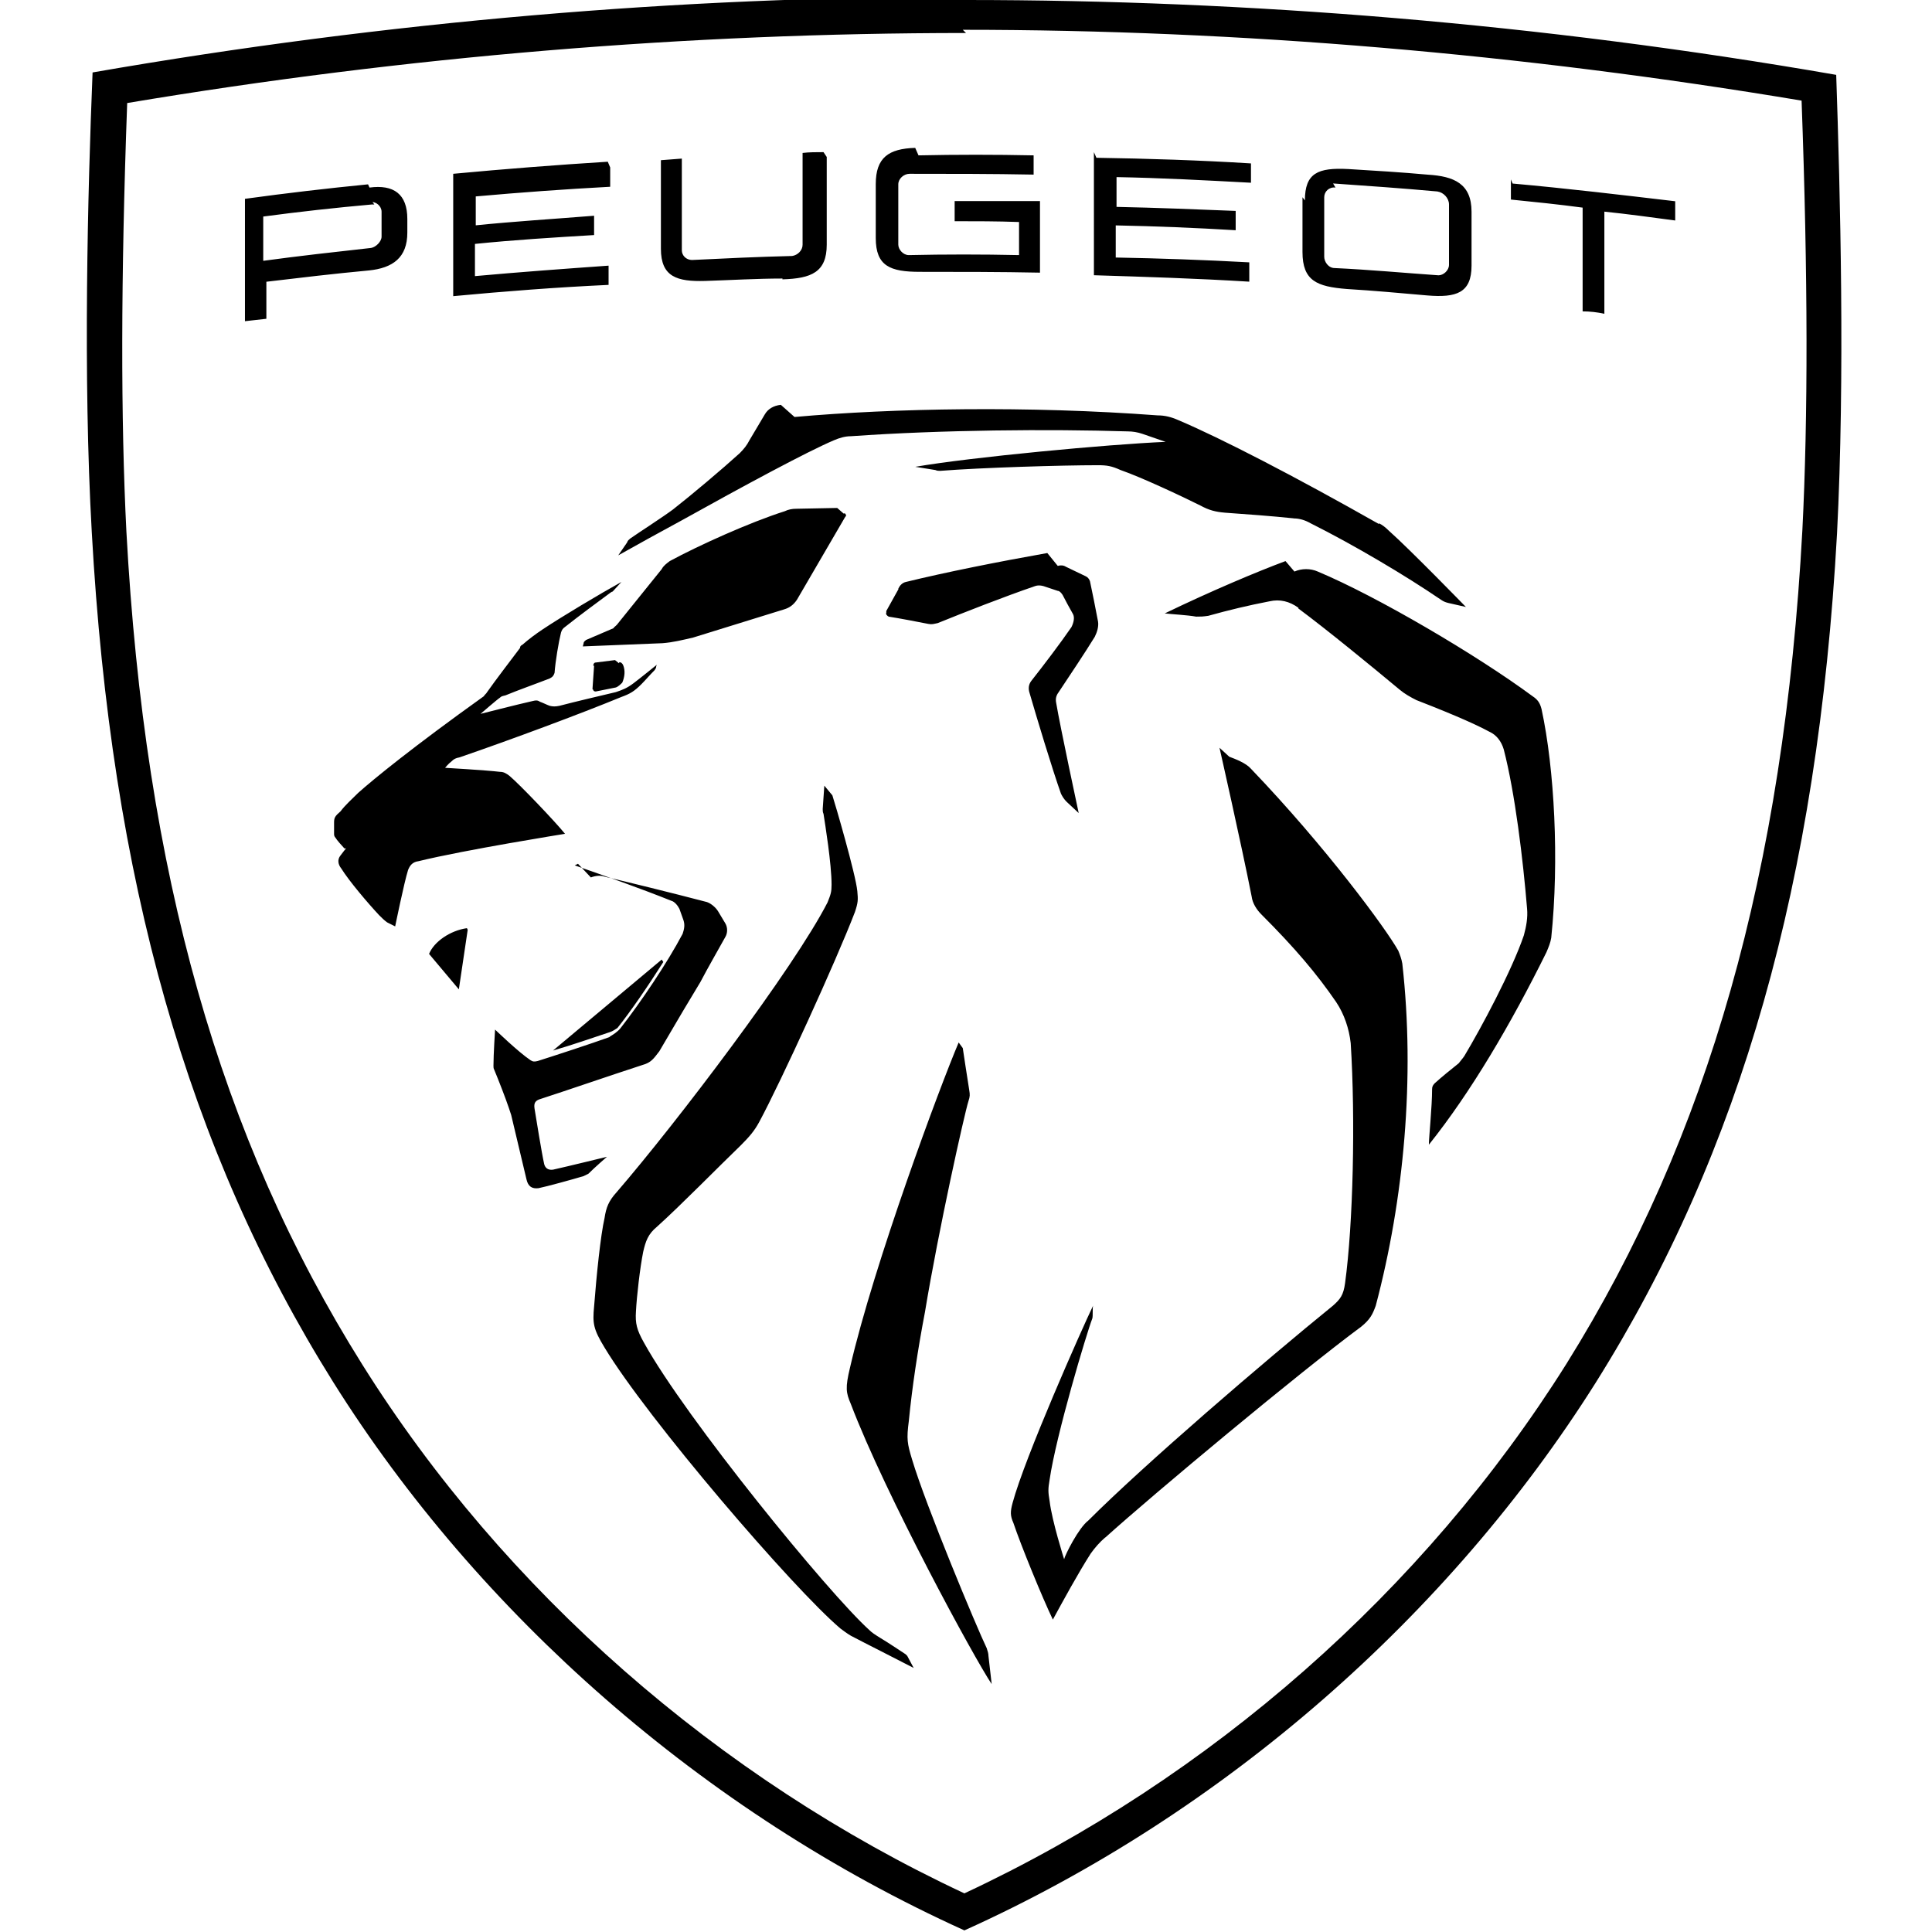 <svg viewBox="0 0 24 24" xmlns="http://www.w3.org/2000/svg"><path d="M12 0c3.49 0 7.13.29 10.81.93 .05 1.47.11 3.76.01 5.7 -.24 4.32-1.19 7.67-3 10.55 -1.81 2.872-4.6 5.34-7.84 6.8 -3.25-1.47-6.04-3.94-7.84-6.81 -1.81-2.89-2.76-6.24-3-10.56 -.11-1.94-.05-4.23.01-5.71C4.83.26 8.46-.04 11.96-.04Zm0 .41c-3.45 0-6.96.29-10.42.87 -.08 2.19-.08 3.93-.01 5.32 .23 4.248 1.16 7.53 2.93 10.35 1.76 2.81 4.42 5.14 7.48 6.57 3.06-1.43 5.71-3.76 7.48-6.58 1.76-2.82 2.7-6.11 2.93-10.36 .07-1.39.07-3.14-.01-5.33C18.91.67 15.41.37 11.96.37Zm-.04 12.61s.06.4.08.52c.01.06.01.08-.01.14 -.05.16-.37 1.59-.54 2.62 -.09.47-.16.94-.2 1.35 -.03.23-.02.28.04.48 .17.57.8 2.08.93 2.35h-.001c.01.03.02.06.02.09l.04.35c-.21-.31-1.32-2.35-1.75-3.48 -.06-.14-.07-.2-.01-.45 .3-1.3 1.12-3.5 1.35-4.04Zm-1.62-3.14c.03.09.29.98.31 1.19 .01.11.01.14-.03.26 -.23.6-.92 2.11-1.19 2.61 -.06.11-.12.18-.23.29 -.26.25-.74.74-1.04 1.01 -.11.09-.14.18-.17.31 -.04.2-.08.55-.09.74 -.01.15.01.23.1.39 .52.94 2.29 3.11 2.8 3.57 .03.03.06.05.14.1 .07.04.31.2.31.2v0s.01.01.02.02l.08.15c-.23-.12-.59-.3-.78-.4v0c-.05-.03-.09-.06-.13-.09 -.59-.5-2.4-2.61-2.93-3.49 -.14-.23-.15-.3-.13-.51 .03-.39.08-.88.13-1.1 .02-.13.05-.21.15-.32 .75-.87 2.2-2.78 2.62-3.6 .04-.1.05-.13.05-.22 0-.26-.08-.75-.1-.88v0c-.01-.02-.01-.04-.01-.06l.02-.29Zm4.93-.48c.08.03.21.08.27.15 .93.97 1.68 1.99 1.83 2.26 .02.05.04.1.05.16 .16 1.42.02 2.93-.33 4.25 -.04.11-.07.17-.18.26 -.77.57-2.57 2.07-3.18 2.62l-.001-.001c-.07.06-.13.13-.18.2 -.16.25-.35.6-.47.82 -.13-.27-.4-.93-.49-1.2 -.04-.09-.04-.14-.01-.25 .15-.56.86-2.16 1-2.45 -.01.03 0 .13-.01.16 -.07.18-.45 1.45-.53 2 -.02.12-.02.15 0 .27 .03.25.18.72.18.72 .01-.05.18-.39.3-.48 .7-.7 2.19-1.98 3.04-2.67 .09-.08.13-.13.15-.28 .1-.73.13-2.03.07-2.98v0c-.02-.18-.08-.36-.18-.51 -.24-.35-.51-.67-.93-1.09v0c-.06-.06-.11-.14-.12-.22 -.13-.66-.4-1.85-.4-1.85Zm-7.93 1.5v0c.05-.02.12-.03.17-.01 .26.06.83.2 1.25.31 .06.01.13.07.16.12l.09.15v0c.03.05.03.12 0 .17v0c-.1.18-.21.37-.31.56l-.09.15c-.17.28-.33.56-.42.71 -.07.09-.1.14-.21.17 -.43.14-.95.32-1.26.42 -.07.02-.09.05-.08.12 .02.12.09.56.12.69 .01.04.04.08.11.07 .18-.04.67-.16.67-.16s-.15.13-.23.21l0 0c-.02.01-.04.02-.06.03 -.133.04-.46.13-.56.15 -.08.01-.13-.02-.15-.11 0 0-.14-.59-.19-.8h0c-.01-.03-.02-.06-.03-.09 -.04-.12-.13-.35-.18-.47v0c-.01-.02-.01-.03-.01-.05 0-.14.02-.45.02-.45s.29.28.44.38c.03.02.05.02.09.01 .19-.06.65-.21.9-.3H7.57c.05-.03.1-.06.14-.11 .25-.32.58-.81.77-1.17l0 0c.02-.06.03-.11.01-.17l-.05-.14c-.02-.04-.06-.09-.1-.1h0c-.4-.16-.8-.3-1.2-.44l.04-.02Zm8.74-3.8v0c.09-.04.2-.04.29 0 .74.31 1.98 1.04 2.67 1.55 .06.04.09.08.11.16 .16.74.22 1.88.12 2.84 -.01.06-.03.11-.06.18 -.44.89-.94 1.74-1.46 2.39 0-.09.04-.47.04-.69v0c0-.03.01-.05.03-.07v-.001c.1-.09.2-.17.3-.25 .03-.04.05-.06.07-.09 .21-.35.59-1.06.74-1.5v0c.03-.11.05-.22.04-.33 -.05-.61-.15-1.44-.29-1.98v0c-.03-.1-.09-.18-.18-.22 -.13-.07-.36-.18-.9-.39h-.001c-.08-.04-.15-.08-.21-.13 -.36-.3-.91-.75-1.26-1.01V7.55c-.11-.08-.23-.11-.36-.08v0c-.26.05-.51.11-.76.18 -.07.01-.09.01-.15.01 -.11-.02-.31-.03-.39-.04 .58-.28 1.15-.52 1.5-.65Zm-7.84 4.85c-.19.3-.41.62-.57.82h0c-.03.02-.06.04-.09.05v0c-.24.08-.47.16-.71.23l1.35-1.13Zm-2.43-.4l-.11.74 -.37-.44c.06-.15.26-.29.47-.32Zm-.69-1.7l-.133.08c-.04.02-.05.03-.06.05H4.92c-.03.05-.06.1-.09.16 -.01.01-.04.04-.05.05v0c-.16.12-.32.23-.48.35 -.01 0-.03 0-.03-.01 -.02-.02-.09-.1-.1-.12v0c-.02-.02-.02-.04-.02-.05l0-.001c0-.05 0-.09 0-.14 0-.06.01-.08.08-.14 .06-.08.14-.15.22-.23 .19-.17.68-.57 1.56-1.2v0c.01-.02.03-.03.04-.05 .09-.13.35-.47.41-.55h0c0-.02.01-.03.03-.04v0c.08-.07.16-.13.25-.19 .24-.16.71-.44.98-.59l-.11.12c-.01 0-.02.01-.02.01l-.001-.001c-.19.14-.38.28-.57.43 -.03.02-.04.04-.05.07 -.03.12-.07.36-.08.5 -.01.03-.02.05-.06.07 -.18.07-.38.14-.55.21 -.04.01-.05.01-.07.03 -.02.01-.24.2-.24.2s.47-.12.65-.16c.04-.01.06-.01.09.01 .03.01.09.04.12.05 .04.01.07.01.12 0 .19-.05.53-.13.7-.17 .09-.03.14-.05.22-.11 .08-.06.29-.23.29-.23s-.01.02-.01.04v0c-.01.01-.01.02-.02.03v0c-.06.06-.11.12-.16.17 -.09.09-.14.12-.25.16 -.51.21-1.37.53-2.01.75 -.05.01-.07.02-.1.05 -.04.03-.08.08-.08.08s.52.03.68.05c.05 0 .08.02.12.05 .13.11.56.56.69.72 0 0-1.25.2-1.82.34 -.08.01-.11.06-.13.11 -.05.16-.16.7-.16.7s-.04-.02-.1-.05c-.04-.03-.06-.05-.1-.09 -.14-.15-.37-.42-.47-.58 -.04-.05-.05-.11-.01-.16 .11-.15.35-.41.48-.55 .01-.02.03-.04.04-.08 .04-.11.1-.32.12-.42Zm8.02-2.82v0c.03-.01.07-.01.1.01l.25.12v0c.02.01.04.03.05.06 .03.14.07.34.1.5v0c.01.06-.01.13-.04.19 -.11.18-.33.51-.45.69 -.03.04-.04.08-.03.13 .05.3.28 1.37.28 1.37l-.15-.14v0c-.03-.03-.05-.06-.07-.1 -.11-.31-.3-.94-.39-1.25v0c-.02-.06-.01-.11.02-.15 .15-.19.37-.48.5-.67 .03-.06.04-.12.02-.16v0c-.05-.09-.09-.16-.13-.24v0c-.02-.03-.04-.05-.06-.05l-.18-.06v0c-.04-.01-.07-.01-.1 0 -.38.13-.89.33-1.21.46 -.05.01-.07.02-.12.01 -.1-.02-.36-.07-.49-.09v0c-.02-.01-.04-.03-.03-.05 0-.01 0-.01 0-.02l.15-.27V7.31c.02-.04.05-.07.09-.08 .49-.12 1.14-.25 1.76-.36ZM7.69 8.24V8.23c.02-.01.04.01.05.03 .03.07.02.15-.01.22 -.02.02-.05.05-.08.06l-.25.05h0c-.02 0-.03-.01-.03-.02 -.01-.01-.01-.01-.01-.01l.02-.29H7.37c0-.02.01-.04.03-.04l.24-.03Zm2.79-1.86v0c.02-.01.03.01.03.03 0 0-.01.01-.01.01L9.9 7.45v0c-.04.06-.09.1-.16.12l-1.13.35v0c-.13.03-.25.06-.38.07 -.25.01-.99.04-.99.04l.01-.04v0c0-.02.02-.03.03-.04l.35-.15H7.62c.02-.02.04-.03.06-.06l.54-.67c.02-.04.06-.07.1-.1 .35-.19.99-.48 1.43-.62V6.35c.04-.02.09-.03.14-.03l.51-.01Zm-.61-1.2c1.23-.11 2.91-.14 4.51-.02v0c.09 0 .17.02.26.06 .52.22 1.45.7 2.49 1.29V6.5c.04.02.08.05.12.09 .27.24.96.95.96.95l-.22-.05V7.49c-.04-.01-.06-.02-.09-.04 -.44-.3-1.08-.68-1.62-.95v0c-.07-.04-.14-.06-.21-.06l0-.001c-.29-.03-.57-.05-.85-.07 -.12-.01-.2-.03-.31-.09 -.22-.11-.73-.35-.99-.44 -.11-.05-.17-.06-.28-.06 -.45 0-1.45.03-1.96.07v0c-.02 0-.04 0-.06-.01l-.25-.04c.69-.12 2.4-.28 3.11-.31l-.29-.1v0c-.06-.02-.12-.03-.18-.03 -.97-.03-2.31-.02-3.44.06v0c-.07 0-.14.02-.21.05 -.33.14-1.11.56-1.9 1 -.26.14-.53.29-.78.43 0 0 .09-.13.11-.16 .01-.03.02-.03.04-.05 .1-.07.41-.27.53-.36 .23-.18.61-.5.83-.7v0c.05-.05.09-.1.12-.16 .07-.12.15-.25.19-.32 .04-.07.11-.11.2-.12ZM4.59 2.33c.3-.04.47.08.47.39v.17c0 .31-.18.44-.48.47l-.001 0c-.43.04-.85.09-1.27.14v.46c-.09.01-.18.02-.266.03V2.47l-.001 0c.51-.07 1.02-.13 1.53-.18Zm14.2-.05l0 0c.67.06 1.34.14 2.02.22v.24 -.001c-.3-.04-.59-.08-.88-.11v1.27 -.001c-.09-.02-.18-.03-.27-.03V2.58l-.001-.001c-.3-.04-.59-.07-.89-.1v-.25Zm-11.21-.2v.24l0 0c-.56.03-1.11.07-1.67.12v.37L5.9 2.8c.49-.05.98-.08 1.48-.12v.24L7.38 2.92c-.5.03-.99.06-1.48.11v.4l0 0c.55-.05 1.1-.09 1.66-.13v.24l0-.001c-.65.03-1.29.08-1.93.14V2.16l0-.001c.64-.06 1.28-.11 1.92-.15Zm8.63.41c0-.34.16-.41.54-.39 .33.02.66.04.99.07 .32.02.54.11.54.46v.67c0 .34-.19.4-.55.37v0c-.34-.03-.67-.06-1-.08 -.37-.03-.55-.1-.55-.46v-.68Zm-2.59-.53c.64.01 1.28.03 1.92.07v.24l0 0c-.56-.03-1.12-.06-1.67-.07v.37c.49.01.98.03 1.48.05v.24 0c-.5-.03-.99-.05-1.49-.06v.4l-.001-.001c.55.01 1.11.03 1.66.06v.24l0 0c-.65-.04-1.29-.06-1.93-.08V1.89Zm-3.35-.01v1.09c0 .34-.19.42-.55.43V3.46c-.32 0-.64.02-.96.03 -.35.01-.55-.05-.55-.4v-1.1l.26-.02v1.14c0 .06.05.12.13.12L8.59 3.23c.41-.02.83-.04 1.25-.05 .07-.01.13-.07.13-.14V1.9c.08-.01.17-.01.26-.01Zm6.32.38c-.08-.01-.14.05-.14.12v.74c0 .06.05.14.13.14 .43.02.86.06 1.29.09 .06 0 .13-.06.13-.13v-.75c0-.08-.07-.15-.14-.16l0-.001c-.44-.04-.87-.07-1.3-.1Zm-5.18-.4c.47-.01.95-.01 1.43 0v.24l-.001-.001c-.52-.01-1.03-.01-1.54-.01 -.07 0-.14.06-.14.13v.75c0 .06.06.13.13.13 .45-.01.91-.01 1.37 0v-.41l0-.001c-.27-.01-.54-.01-.8-.01v-.25c.35 0 .7 0 1.06 0v.89l0-.001c-.5-.01-1-.01-1.49-.01 -.37 0-.55-.07-.55-.42v-.67c0-.33.16-.44.49-.45Zm-6.76.61l-.03 0 0 0c-.45.04-.9.09-1.35.15v.55l0 0c.44-.06.89-.11 1.34-.16 .06-.01.13-.08.13-.14v-.31c0-.07-.07-.13-.14-.12l.02-.01Z"/></svg>
